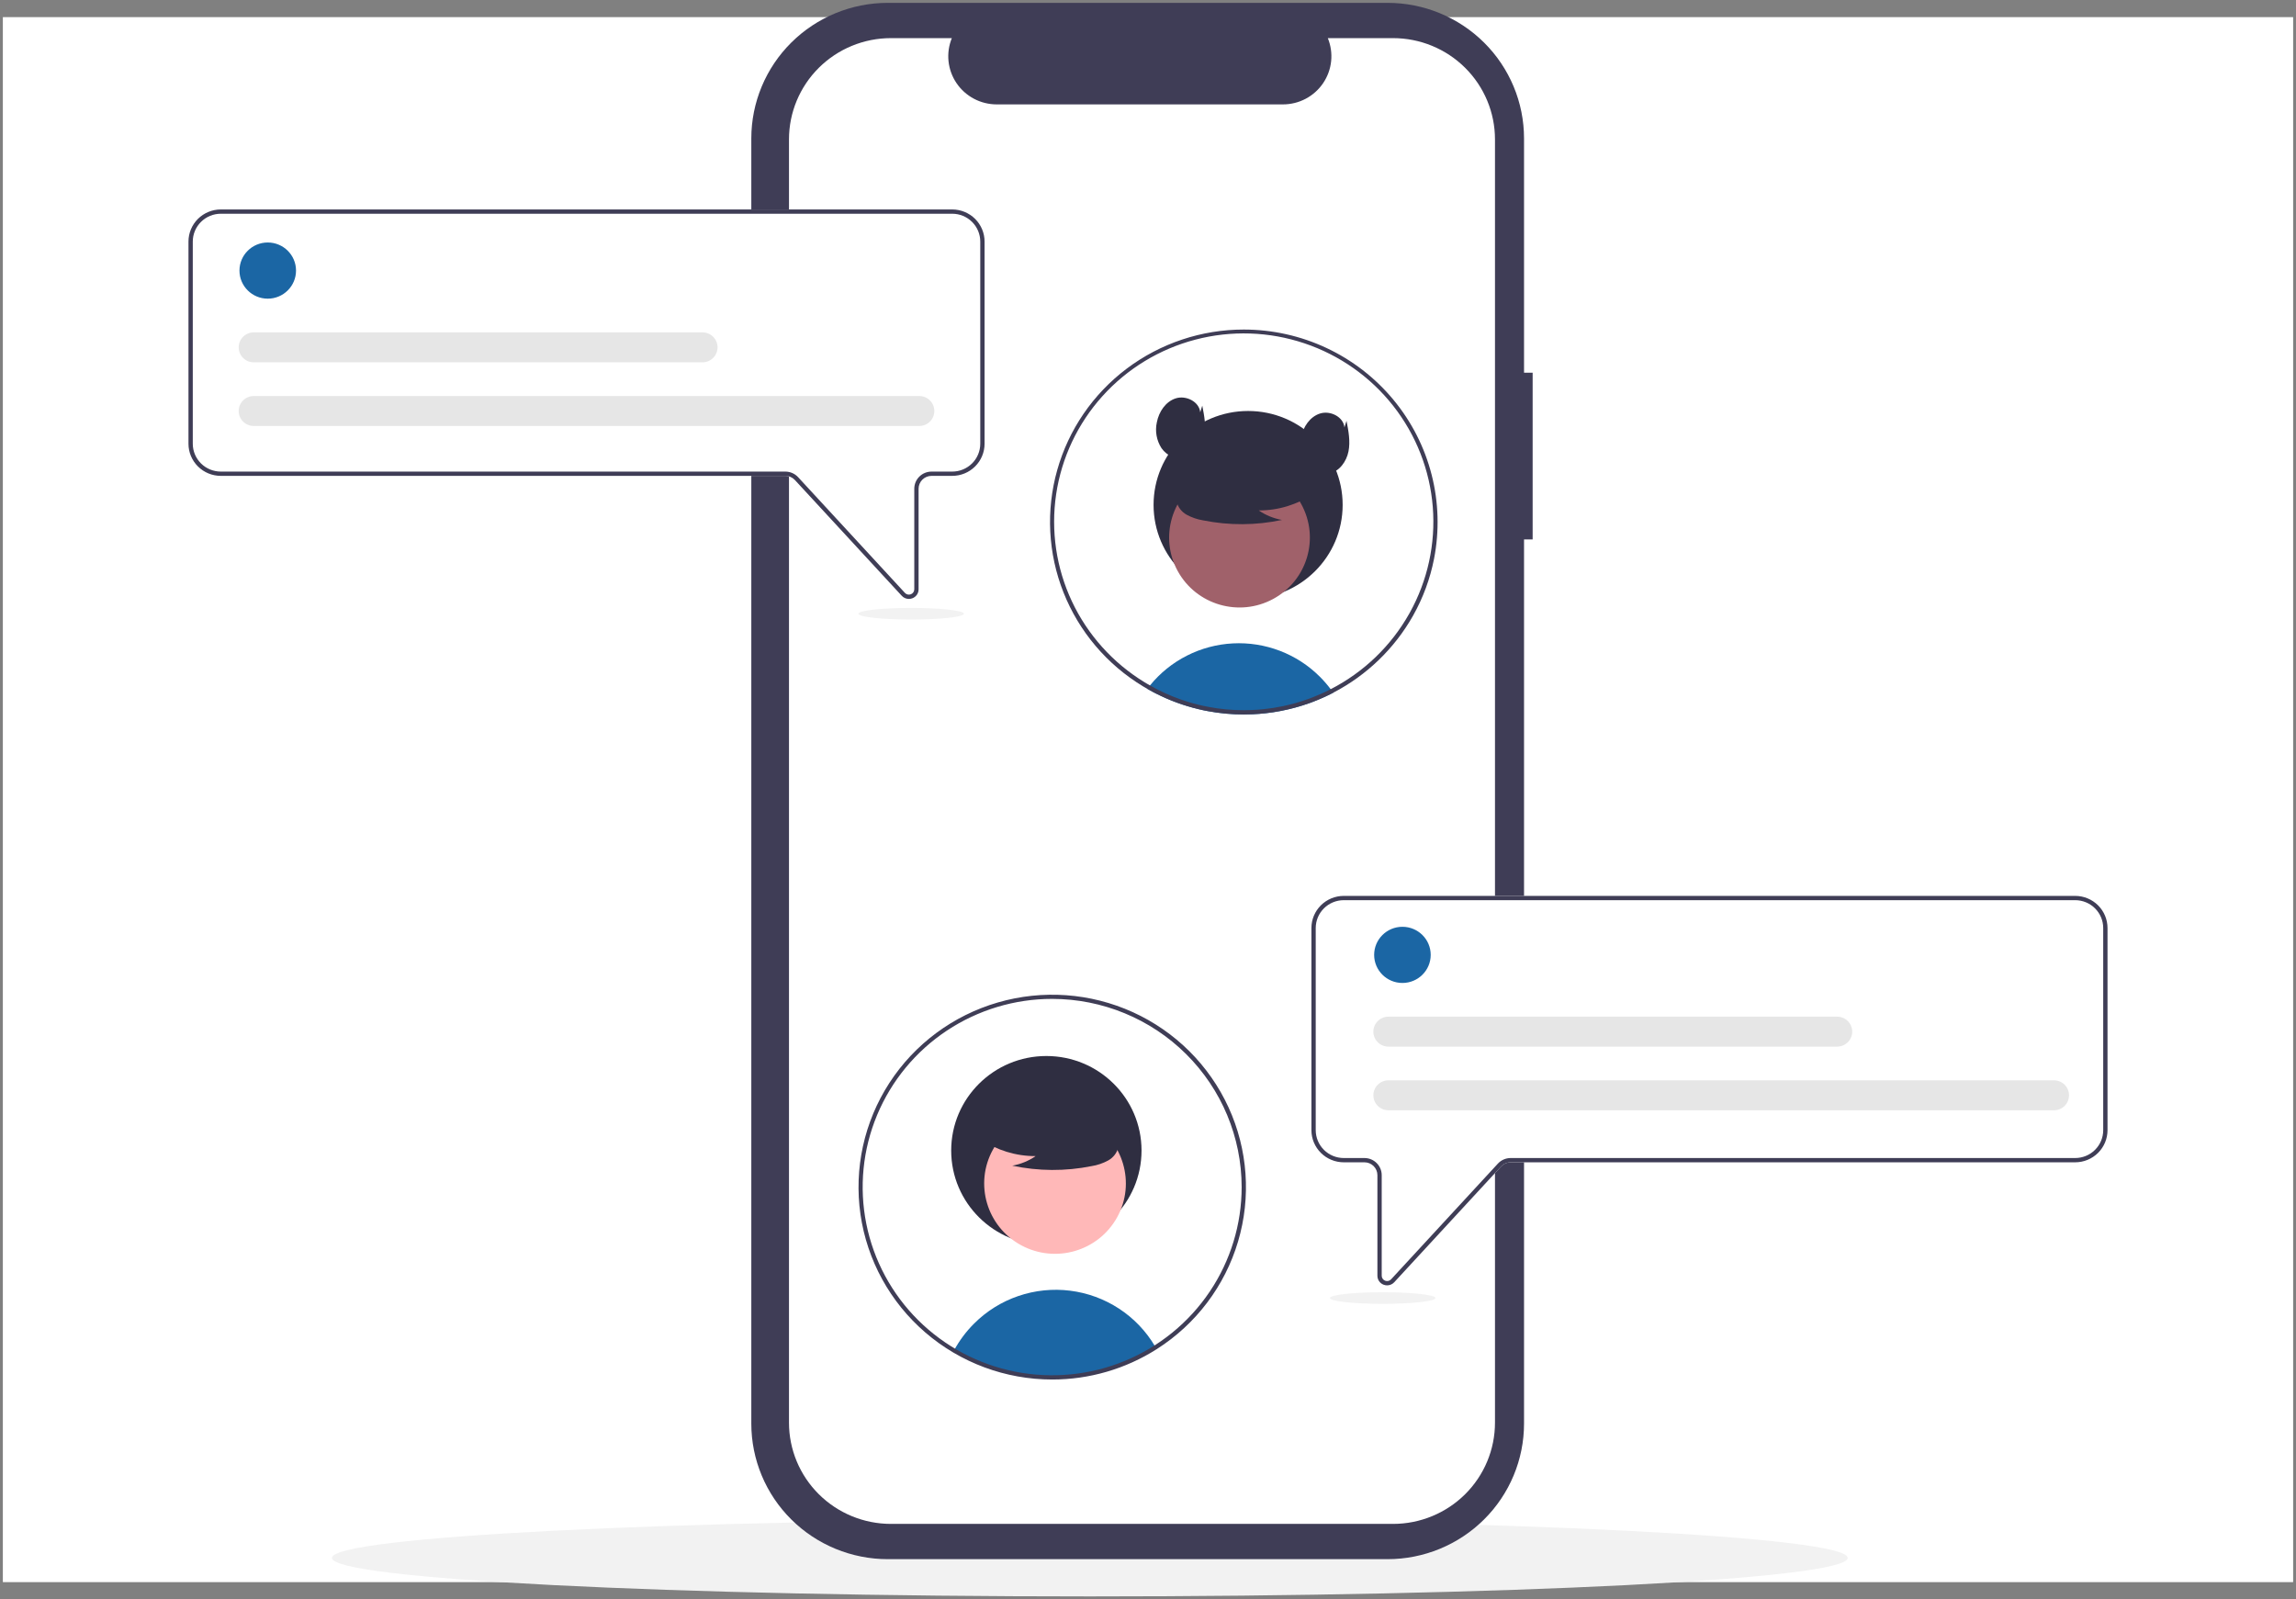 <svg width="402" height="280" viewBox="0 0 402 280" fill="none" xmlns="http://www.w3.org/2000/svg">
<rect x="0" y="0" width="402" height="280" fill="#808080" stroke="none"/>
<rect width="401" height="274" transform="translate(0.5 3)" fill="white"/>
<g clip-path="url(#clip0_111_6026)">
<path d="M190.82 279.5C264.106 279.5 323.517 276.483 323.517 272.761C323.517 269.039 264.106 266.022 190.82 266.022C117.533 266.022 58.123 269.039 58.123 272.761C58.123 276.483 117.533 279.5 190.82 279.5Z" fill="#F2F2F2"/>
<path d="M268.347 65.251H266.839V24.238C266.839 17.942 264.321 11.904 259.839 7.453C255.356 3.001 249.277 0.5 242.938 0.5H155.446C149.107 0.5 143.028 3.001 138.545 7.453C134.063 11.904 131.545 17.942 131.545 24.238V249.242C131.545 255.537 134.063 261.575 138.545 266.027C143.028 270.478 149.107 272.979 155.446 272.979H242.938C249.277 272.979 255.356 270.478 259.839 266.027C264.321 261.575 266.839 255.537 266.839 249.242V94.445H268.347L268.347 65.251Z" fill="#3F3D56"/>
<path d="M261.752 24.403V249.076C261.752 253.778 259.872 258.287 256.524 261.612C253.176 264.936 248.636 266.804 243.902 266.804H155.991C151.257 266.804 146.716 264.936 143.369 261.612C140.021 258.287 138.141 253.778 138.141 249.076V24.403C138.141 19.702 140.021 15.193 143.369 11.868C146.716 8.543 151.257 6.676 155.991 6.675H166.655C166.131 7.954 165.932 9.342 166.074 10.715C166.217 12.089 166.697 13.406 167.472 14.552C168.248 15.698 169.295 16.637 170.522 17.287C171.749 17.937 173.118 18.277 174.508 18.278H224.631C226.021 18.277 227.39 17.937 228.617 17.287C229.844 16.637 230.891 15.698 231.666 14.552C232.442 13.406 232.922 12.089 233.065 10.715C233.207 9.342 233.008 7.954 232.484 6.675H243.902C248.636 6.676 253.176 8.543 256.524 11.868C259.871 15.193 261.752 19.702 261.752 24.403Z" fill="white"/>
<path d="M233.431 121.281C232.847 121.585 232.252 121.872 231.648 122.142C231.097 122.389 230.538 122.622 229.97 122.839C229.763 122.917 229.552 122.996 229.341 123.075C227.672 123.676 225.957 124.145 224.214 124.479C223.351 124.647 222.476 124.779 221.59 124.876C220.859 124.958 220.12 125.017 219.374 125.051C218.842 125.078 218.31 125.089 217.775 125.089C215.655 125.09 213.54 124.893 211.457 124.501C210.914 124.404 210.383 124.288 209.851 124.16C207.28 123.548 204.791 122.636 202.436 121.442C202.225 121.337 202.014 121.225 201.802 121.117C201.489 120.952 201.184 120.78 200.879 120.6C201.026 120.398 201.184 120.199 201.346 120.005C203.11 117.833 205.315 116.056 207.817 114.788C210.319 113.52 213.062 112.789 215.867 112.644C218.673 112.5 221.477 112.944 224.098 113.947C226.719 114.951 229.098 116.492 231.079 118.47C231.766 119.155 232.404 119.888 232.986 120.664C233.141 120.866 233.288 121.072 233.431 121.281Z" fill="#1B66A4"/>
<path d="M218.528 104.835C227.67 104.835 235.081 97.475 235.081 88.395C235.081 79.316 227.67 71.955 218.528 71.955C209.386 71.955 201.975 79.316 201.975 88.395C201.975 97.475 209.386 104.835 218.528 104.835Z" fill="#2F2E41"/>
<path d="M222.93 104.858C228.9 101.617 231.094 94.183 227.831 88.253C224.567 82.323 217.081 80.144 211.111 83.386C205.141 86.627 202.947 94.061 206.21 99.991C209.474 105.92 216.96 108.1 222.93 104.858Z" fill="#A0616A"/>
<path d="M229.966 86.426C227.151 88.353 223.809 89.378 220.39 89.365C221.61 90.205 222.998 90.772 224.46 91.028C219.914 91.996 215.216 92.022 210.659 91.105C209.646 90.944 208.669 90.61 207.77 90.119C207.322 89.871 206.931 89.531 206.624 89.123C206.317 88.715 206.1 88.248 205.986 87.751C205.684 86.033 207.031 84.472 208.432 83.42C210.577 81.834 213.05 80.741 215.672 80.221C218.294 79.701 220.999 79.766 223.593 80.411C225.287 80.846 226.983 81.58 228.083 82.931C229.183 84.282 229.509 86.364 228.461 87.755L229.966 86.426Z" fill="#2F2E41"/>
<path d="M217.776 57.697C210.377 57.696 203.18 60.098 197.282 64.536C191.385 68.974 187.111 75.206 185.111 82.281C183.11 89.356 183.494 96.887 186.204 103.725C188.913 110.563 193.8 116.334 200.118 120.158L200.337 120.285C200.518 120.394 200.699 120.499 200.88 120.6C201.185 120.78 201.49 120.952 201.803 121.117C202.014 121.225 202.225 121.337 202.437 121.442C204.791 122.636 207.281 123.548 209.852 124.16C210.383 124.288 210.915 124.404 211.458 124.501C213.541 124.893 215.656 125.09 217.776 125.089C218.311 125.089 218.843 125.078 219.374 125.051C220.121 125.018 220.86 124.959 221.591 124.875C222.477 124.778 223.351 124.646 224.215 124.479C225.958 124.145 227.672 123.676 229.342 123.075C229.553 122.996 229.764 122.917 229.971 122.839C230.54 122.622 231.099 122.389 231.649 122.142C232.252 121.873 232.846 121.586 233.432 121.281C239.3 118.229 244.151 113.551 247.395 107.814C247.41 107.784 247.429 107.754 247.444 107.724C249.175 104.64 250.403 101.302 251.082 97.836C252.036 92.957 251.891 87.929 250.659 83.111C249.427 78.294 247.137 73.806 243.954 69.971C240.772 66.135 236.774 63.045 232.249 60.923C227.723 58.802 222.781 57.7 217.776 57.697ZM246.826 107.286C246.796 107.339 246.769 107.391 246.739 107.44C243.56 113.092 238.777 117.69 232.987 120.663C232.41 120.963 231.823 121.244 231.226 121.506C230.733 121.727 230.228 121.936 229.719 122.131C229.504 122.214 229.285 122.296 229.066 122.371C227.624 122.894 226.147 123.314 224.644 123.629C223.53 123.864 222.404 124.041 221.27 124.157C220.573 124.232 219.864 124.284 219.152 124.31C218.696 124.329 218.236 124.34 217.776 124.34C215.724 124.343 213.677 124.153 211.661 123.775C210.435 123.55 209.223 123.255 208.031 122.891C206.215 122.334 204.451 121.624 202.757 120.768C202.561 120.667 202.365 120.566 202.173 120.461C201.897 120.315 201.619 120.166 201.347 120.005C201.143 119.892 200.94 119.772 200.74 119.653C200.623 119.585 200.506 119.514 200.389 119.443C194.85 116.064 190.43 111.144 187.68 105.294C184.93 99.443 183.97 92.92 184.919 86.532C185.868 80.145 188.684 74.175 193.019 69.362C197.353 64.55 203.015 61.108 209.301 59.462C215.587 57.816 222.222 58.04 228.382 60.105C234.541 62.17 239.955 65.985 243.951 71.078C247.947 76.171 250.35 82.317 250.861 88.754C251.372 95.19 249.969 101.634 246.826 107.286Z" fill="#3F3D56"/>
<path d="M210.145 72.182C209.967 70.322 207.672 69.177 205.878 69.739C204.084 70.301 202.906 72.095 202.55 73.93C202.379 74.702 202.362 75.501 202.503 76.28C202.643 77.059 202.936 77.802 203.366 78.468C204.273 79.765 205.94 80.574 207.494 80.245C209.269 79.869 210.498 78.148 210.85 76.38C211.201 74.613 210.852 72.79 210.503 71.022L210.145 72.182Z" fill="#2F2E41"/>
<path d="M235.397 74.84C235.219 72.98 232.924 71.834 231.13 72.396C229.336 72.958 228.158 74.752 227.802 76.587C227.63 77.359 227.614 78.158 227.754 78.937C227.895 79.716 228.188 80.46 228.618 81.126C229.525 82.422 231.192 83.231 232.746 82.902C234.52 82.526 235.75 80.805 236.102 79.037C236.453 77.27 236.104 75.447 235.755 73.679L235.397 74.84Z" fill="#2F2E41"/>
<path d="M159.131 104.86C158.897 104.859 158.664 104.81 158.45 104.716C158.235 104.622 158.043 104.484 157.885 104.311L139.178 84.044C138.966 83.814 138.708 83.631 138.421 83.506C138.134 83.38 137.823 83.315 137.51 83.315H38.658C37.158 83.313 35.72 82.721 34.659 81.667C33.598 80.614 33.002 79.185 33 77.695V42.291C33.002 40.801 33.598 39.373 34.659 38.319C35.72 37.266 37.158 36.673 38.658 36.672H166.728C168.228 36.673 169.666 37.266 170.727 38.319C171.787 39.373 172.384 40.801 172.386 42.291V77.695C172.384 79.185 171.787 80.614 170.727 81.667C169.666 82.721 168.228 83.313 166.728 83.315H163.097C162.497 83.316 161.921 83.553 161.497 83.974C161.073 84.395 160.834 84.967 160.833 85.563V103.172C160.835 103.512 160.732 103.844 160.539 104.125C160.345 104.406 160.071 104.621 159.751 104.743C159.554 104.82 159.343 104.859 159.131 104.86Z" fill="white"/>
<path d="M159.131 104.86C158.897 104.859 158.664 104.81 158.45 104.716C158.235 104.622 158.043 104.484 157.885 104.311L139.178 84.044C138.966 83.814 138.708 83.631 138.421 83.506C138.134 83.38 137.823 83.315 137.51 83.315H38.658C37.158 83.313 35.72 82.721 34.659 81.667C33.598 80.614 33.002 79.185 33 77.695V42.291C33.002 40.801 33.598 39.373 34.659 38.319C35.72 37.266 37.158 36.673 38.658 36.672H166.728C168.228 36.673 169.666 37.266 170.727 38.319C171.787 39.373 172.384 40.801 172.386 42.291V77.695C172.384 79.185 171.787 80.614 170.727 81.667C169.666 82.721 168.228 83.313 166.728 83.315H163.097C162.497 83.316 161.921 83.553 161.497 83.974C161.073 84.395 160.834 84.967 160.833 85.563V103.172C160.835 103.512 160.732 103.844 160.539 104.125C160.345 104.406 160.071 104.621 159.751 104.743C159.554 104.82 159.343 104.859 159.131 104.86ZM38.658 37.421C37.358 37.422 36.111 37.936 35.192 38.849C34.273 39.762 33.755 41 33.754 42.291V77.695C33.755 78.987 34.273 80.225 35.192 81.138C36.111 82.051 37.358 82.564 38.658 82.566H137.51C137.928 82.566 138.342 82.653 138.724 82.82C139.107 82.988 139.451 83.232 139.734 83.538L158.44 103.805C158.569 103.944 158.737 104.042 158.922 104.085C159.107 104.127 159.301 104.114 159.478 104.045C159.655 103.977 159.807 103.857 159.914 103.701C160.022 103.545 160.079 103.361 160.079 103.172V85.563C160.08 84.768 160.398 84.007 160.964 83.445C161.53 82.883 162.297 82.567 163.097 82.566H166.728C168.028 82.564 169.274 82.051 170.194 81.138C171.113 80.225 171.63 78.987 171.632 77.695V42.291C171.63 41 171.113 39.762 170.194 38.849C169.274 37.936 168.028 37.422 166.728 37.421H38.658Z" fill="#3F3D56"/>
<path d="M46.879 52.29C49.613 52.29 51.83 50.088 51.83 47.372C51.83 44.657 49.613 42.455 46.879 42.455C44.144 42.455 41.928 44.657 41.928 47.372C41.928 50.088 44.144 52.29 46.879 52.29Z" fill="#1B66A4"/>
<path d="M160.952 74.581H44.435C44.088 74.582 43.744 74.514 43.423 74.382C43.103 74.251 42.811 74.058 42.566 73.814C42.32 73.57 42.125 73.281 41.992 72.963C41.859 72.644 41.791 72.303 41.791 71.959C41.791 71.614 41.859 71.273 41.992 70.954C42.125 70.636 42.32 70.347 42.566 70.103C42.811 69.859 43.103 69.666 43.423 69.535C43.744 69.403 44.088 69.336 44.435 69.336H160.952C161.651 69.337 162.322 69.614 162.817 70.105C163.311 70.597 163.589 71.263 163.589 71.959C163.589 72.653 163.311 73.32 162.817 73.812C162.322 74.304 161.651 74.58 160.952 74.581Z" fill="#E6E6E6"/>
<path d="M122.993 63.435H44.435C44.088 63.436 43.744 63.368 43.423 63.237C43.103 63.105 42.811 62.912 42.566 62.668C42.32 62.425 42.125 62.136 41.992 61.817C41.859 61.499 41.791 61.157 41.791 60.813C41.791 60.468 41.859 60.127 41.992 59.809C42.125 59.49 42.32 59.201 42.566 58.957C42.811 58.714 43.103 58.521 43.423 58.389C43.744 58.257 44.088 58.19 44.435 58.19H122.993C123.693 58.19 124.365 58.467 124.86 58.958C125.355 59.45 125.633 60.117 125.633 60.813C125.633 61.508 125.355 62.175 124.86 62.667C124.365 63.159 123.693 63.435 122.993 63.435Z" fill="#E6E6E6"/>
<path d="M242.248 224.925C241.928 224.803 241.654 224.588 241.46 224.307C241.267 224.027 241.164 223.694 241.166 223.354V205.745C241.165 205.149 240.927 204.578 240.502 204.156C240.078 203.735 239.502 203.498 238.902 203.497H235.271C233.771 203.495 232.333 202.903 231.272 201.849C230.212 200.796 229.615 199.367 229.613 197.877V162.473C229.615 160.983 230.212 159.555 231.272 158.502C232.333 157.448 233.771 156.855 235.271 156.854H363.341C364.841 156.855 366.279 157.448 367.34 158.502C368.401 159.555 368.997 160.983 368.999 162.473V197.877C368.997 199.367 368.401 200.796 367.34 201.849C366.279 202.903 364.841 203.495 363.341 203.497H264.489C264.176 203.497 263.865 203.562 263.578 203.688C263.291 203.813 263.033 203.996 262.821 204.226L244.114 224.493C243.956 224.666 243.764 224.804 243.549 224.898C243.335 224.992 243.103 225.041 242.868 225.042C242.656 225.041 242.445 225.002 242.248 224.925Z" fill="white"/>
<path d="M242.248 224.925C241.928 224.803 241.654 224.588 241.46 224.307C241.267 224.027 241.164 223.694 241.166 223.354V205.745C241.165 205.149 240.927 204.578 240.502 204.156C240.078 203.735 239.502 203.498 238.902 203.497H235.271C233.771 203.495 232.333 202.903 231.272 201.849C230.212 200.796 229.615 199.367 229.613 197.877V162.473C229.615 160.983 230.212 159.555 231.272 158.502C232.333 157.448 233.771 156.855 235.271 156.854H363.341C364.841 156.855 366.279 157.448 367.34 158.502C368.401 159.555 368.997 160.983 368.999 162.473V197.877C368.997 199.367 368.401 200.796 367.34 201.849C366.279 202.903 364.841 203.495 363.341 203.497H264.489C264.176 203.497 263.865 203.562 263.578 203.688C263.291 203.813 263.033 203.996 262.821 204.226L244.114 224.493C243.956 224.666 243.764 224.804 243.549 224.898C243.335 224.992 243.103 225.041 242.868 225.042C242.656 225.041 242.445 225.002 242.248 224.925ZM235.271 157.603C233.971 157.604 232.725 158.118 231.805 159.031C230.886 159.944 230.369 161.182 230.367 162.473V197.877C230.369 199.169 230.886 200.407 231.805 201.32C232.725 202.233 233.971 202.747 235.271 202.748H238.902C239.702 202.749 240.469 203.065 241.035 203.627C241.601 204.189 241.919 204.95 241.92 205.745V223.354C241.92 223.543 241.977 223.727 242.085 223.883C242.192 224.039 242.344 224.159 242.521 224.227C242.698 224.296 242.892 224.309 243.077 224.267C243.262 224.224 243.43 224.126 243.559 223.987L262.265 203.72C262.548 203.414 262.892 203.17 263.275 203.002C263.658 202.835 264.071 202.748 264.49 202.748H363.341C364.641 202.747 365.888 202.233 366.807 201.32C367.727 200.407 368.244 199.169 368.245 197.877V162.473C368.244 161.182 367.727 159.944 366.807 159.031C365.888 158.118 364.641 157.604 363.341 157.603H235.271Z" fill="#3F3D56"/>
<path d="M202.332 235.889C197.08 239.228 190.995 241.05 184.759 241.148C178.524 241.247 172.384 239.619 167.027 236.446C167.97 234.704 169.164 233.109 170.571 231.71C172.743 229.543 175.386 227.899 178.298 226.905C181.209 225.91 184.311 225.592 187.366 225.974C190.42 226.356 193.346 227.429 195.918 229.109C198.49 230.789 200.641 233.033 202.203 235.668C202.245 235.739 202.29 235.814 202.332 235.889Z" fill="#1B66A4"/>
<path d="M183.204 217.985C192.407 217.985 199.867 210.575 199.867 201.436C199.867 192.296 192.407 184.887 183.204 184.887C174.001 184.887 166.541 192.296 166.541 201.436C166.541 210.575 174.001 217.985 183.204 217.985Z" fill="#2F2E41"/>
<path d="M195.604 213.108C198.889 207.139 196.68 199.656 190.67 196.393C184.66 193.13 177.125 195.323 173.839 201.292C170.554 207.261 172.763 214.745 178.773 218.008C184.783 221.271 192.318 219.077 195.604 213.108Z" fill="#FFB8B8"/>
<path d="M171.689 199.453C174.523 201.393 177.887 202.425 181.329 202.412C180.101 203.257 178.704 203.828 177.232 204.086C181.809 205.061 186.538 205.087 191.125 204.163C192.145 204.001 193.129 203.665 194.034 203.171C194.484 202.921 194.877 202.579 195.187 202.169C195.496 201.758 195.715 201.287 195.829 200.787C196.134 199.057 194.777 197.486 193.367 196.427C191.208 194.831 188.719 193.731 186.079 193.207C183.44 192.683 180.716 192.749 178.105 193.398C176.4 193.836 174.692 194.576 173.585 195.935C172.478 197.295 172.15 199.391 173.205 200.791L171.689 199.453Z" fill="#2F2E41"/>
<path d="M184.224 241.527C176.063 241.524 168.177 238.6 162.012 233.29C155.847 227.979 151.816 220.64 150.659 212.617C149.502 204.594 151.297 196.426 155.713 189.61C160.13 182.795 166.873 177.79 174.705 175.513C182.537 173.236 190.933 173.84 198.353 177.213C205.773 180.587 211.719 186.505 215.102 193.881C218.484 201.257 219.075 209.597 216.766 217.37C214.458 225.144 209.405 231.831 202.534 236.204C197.07 239.683 190.714 241.531 184.224 241.527ZM184.224 174.884C177.661 174.883 171.247 176.815 165.79 180.436C160.334 184.056 156.081 189.202 153.569 195.223C151.058 201.244 150.4 207.87 151.68 214.262C152.96 220.654 156.12 226.525 160.761 231.134C165.401 235.742 171.313 238.88 177.749 240.151C184.185 241.423 190.856 240.77 196.918 238.276C202.981 235.781 208.162 231.558 211.808 226.138C215.453 220.719 217.398 214.348 217.398 207.831C217.388 199.096 213.89 190.722 207.67 184.545C201.451 178.368 193.019 174.894 184.224 174.884Z" fill="#3F3D56"/>
<path d="M245.547 172.097C248.281 172.097 250.498 169.896 250.498 167.18C250.498 164.464 248.281 162.263 245.547 162.263C242.812 162.263 240.596 164.464 240.596 167.18C240.596 169.896 242.812 172.097 245.547 172.097Z" fill="#1B66A4"/>
<path d="M359.62 194.389H243.103C242.756 194.389 242.412 194.322 242.091 194.19C241.771 194.058 241.479 193.865 241.234 193.622C240.988 193.378 240.793 193.089 240.66 192.771C240.527 192.452 240.459 192.111 240.459 191.766C240.459 191.422 240.527 191.08 240.66 190.762C240.793 190.444 240.988 190.154 241.234 189.911C241.479 189.667 241.771 189.474 242.091 189.342C242.412 189.211 242.756 189.143 243.103 189.144H359.62C360.32 189.144 360.992 189.42 361.487 189.912C361.982 190.404 362.26 191.071 362.26 191.766C362.26 192.462 361.982 193.129 361.487 193.621C360.992 194.112 360.32 194.389 359.62 194.389Z" fill="#E6E6E6"/>
<path d="M321.661 183.243H243.103C242.756 183.243 242.412 183.176 242.091 183.044C241.771 182.913 241.479 182.72 241.234 182.476C240.988 182.232 240.793 181.943 240.66 181.625C240.527 181.306 240.459 180.965 240.459 180.62C240.459 180.276 240.527 179.935 240.66 179.616C240.793 179.298 240.988 179.009 241.234 178.765C241.479 178.521 241.771 178.328 242.091 178.197C242.412 178.065 242.756 177.998 243.103 177.998H321.661C322.361 177.999 323.031 178.275 323.526 178.767C324.021 179.259 324.298 179.925 324.298 180.62C324.298 181.315 324.021 181.982 323.526 182.474C323.031 182.966 322.361 183.242 321.661 183.243Z" fill="#E6E6E6"/>
<path d="M242.089 228.277C247.191 228.277 251.327 227.821 251.327 227.259C251.327 226.696 247.191 226.241 242.089 226.241C236.987 226.241 232.852 226.696 232.852 227.259C232.852 227.821 236.987 228.277 242.089 228.277Z" fill="#F2F2F2"/>
<path d="M159.53 108.469C164.632 108.469 168.768 108.013 168.768 107.451C168.768 106.889 164.632 106.433 159.53 106.433C154.429 106.433 150.293 106.889 150.293 107.451C150.293 108.013 154.429 108.469 159.53 108.469Z" fill="#F2F2F2"/>
</g>
<defs>
<clipPath id="clip0_111_6026">
<rect width="336" height="279" fill="white" transform="translate(33 0.5)"/>
</clipPath>
</defs>
</svg>
